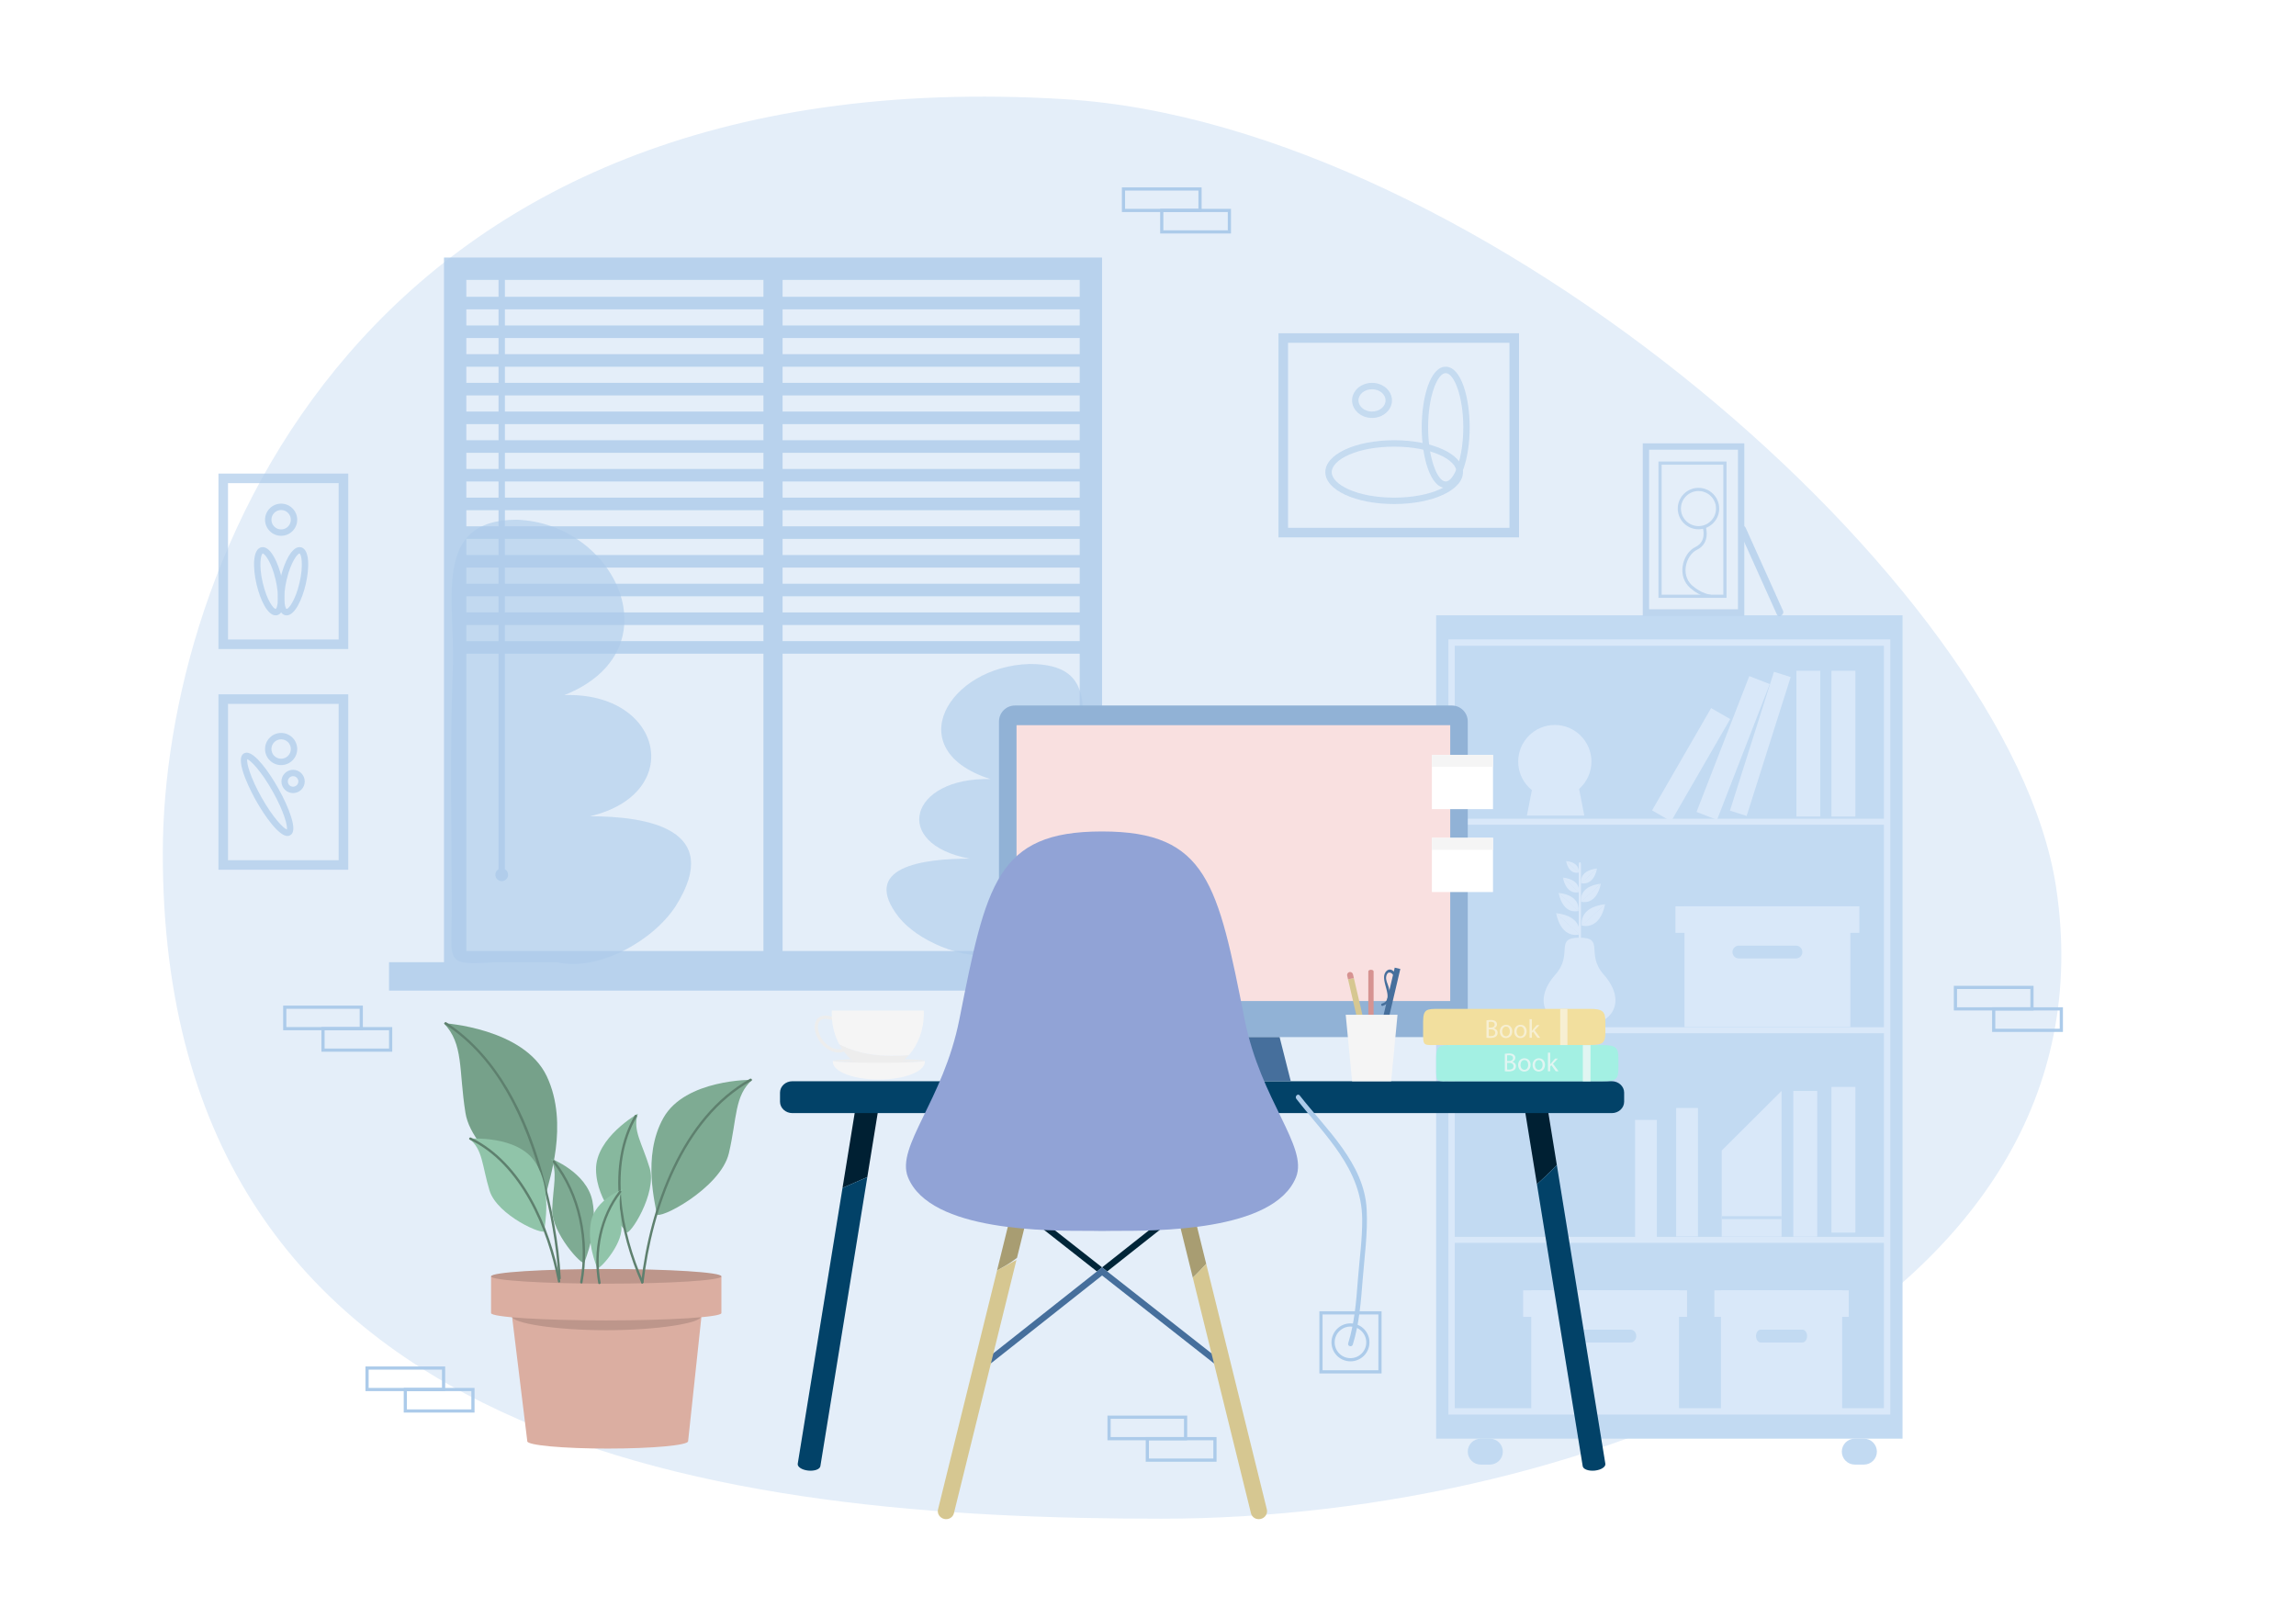 <?xml version="1.0" encoding="utf-8"?>
<!-- Generator: Adobe Illustrator 16.0.0, SVG Export Plug-In . SVG Version: 6.00 Build 0)  -->
<!DOCTYPE svg PUBLIC "-//W3C//DTD SVG 1.1//EN" "http://www.w3.org/Graphics/SVG/1.1/DTD/svg11.dtd">
<svg version="1.1" xmlns="http://www.w3.org/2000/svg" xmlns:xlink="http://www.w3.org/1999/xlink" x="0px" y="0px" width="720px"
	 height="503.999px" viewBox="0 0 720 503.999" enable-background="new 0 0 720 503.999" xml:space="preserve">
<symbol  id="New_Symbol" viewBox="-0.763 -0.763 1.526 1.525">
	<path fill="#FFFFFF" d="M0.763,0c0-0.421-0.342-0.762-0.763-0.762S-0.763-0.421-0.763,0S-0.421,0.763,0,0.763S0.763,0.42,0.763,0z"
		/>
</symbol>
<g id="Layer_1">
	<rect fill="#FFFFFF" width="720" height="503.999"/>
	<path fill="#E4EEF9" d="M644.725,277.998c20.234,132.206-145.744,198.309-280.6,198.309c-134.855,0-313.417-20.235-313.074-209.102
		c0.16-88.288,60.892-249.781,283.126-236.081C463.953,39.125,630.232,183.319,644.725,277.998z"/>
	<g>
		<g>
			<rect x="347.789" y="444.472" fill="none" stroke="#ACCBEA" stroke-miterlimit="10" width="24" height="6.732"/>
			<rect x="359.789" y="451.204" fill="none" stroke="#ACCBEA" stroke-miterlimit="10" width="21.208" height="6.733"/>
		</g>
		<g>
			<rect x="352.312" y="59.268" fill="none" stroke="#ACCBEA" stroke-miterlimit="10" width="24.001" height="6.732"/>
			<rect x="364.312" y="66" fill="none" stroke="#ACCBEA" stroke-miterlimit="10" width="21.208" height="6.733"/>
		</g>
		<g>
			<rect x="115.103" y="429.058" fill="none" stroke="#ACCBEA" stroke-miterlimit="10" width="24" height="6.732"/>
			<rect x="127.103" y="435.79" fill="none" stroke="#ACCBEA" stroke-miterlimit="10" width="21.207" height="6.733"/>
		</g>
		<g>
			<rect x="89.294" y="315.884" fill="none" stroke="#ACCBEA" stroke-miterlimit="10" width="24" height="6.732"/>
			<rect x="101.294" y="322.616" fill="none" stroke="#ACCBEA" stroke-miterlimit="10" width="21.206" height="6.733"/>
		</g>
		<g>
			<rect x="613.203" y="309.676" fill="none" stroke="#ACCBEA" stroke-miterlimit="10" width="24" height="6.732"/>
			<rect x="625.203" y="316.408" fill="none" stroke="#ACCBEA" stroke-miterlimit="10" width="21.207" height="6.733"/>
		</g>
	</g>
</g>
<g id="Layer_2">
	<g>
		<g opacity="0.6">
			<g>
				<path fill="#ACCBEA" d="M304.034,269.292c-24.625-4.595-18.879-25.601,6.566-24.944c-28.729-9.19-13.133-35.448,12.312-36.105
					c22.162,0,15.596,17.068,16.417,30.853c0.821,17.067,0.273,33.479,0.273,49.891c0,10.503,1.915,11.009-11.219,10.353
					c-5.62,0-10.708,0-15.869,0c-10.671,1.97-24.898-4.444-30.644-11.666C269.559,271.918,289.259,269.292,304.034,269.292z"/>
			</g>
		</g>
		<g opacity="0.6">
			<g>
				<path fill="#ACCBEA" d="M185,256c30-7,23-39-8-38c35-14,16-54-15-55c-27,0-19,26-20,47c-1,26-0.333,51-0.333,76
					c0,16-2.333,16.771,13.667,15.771c6.847,0,13.045,0,19.333,0c13,3,30.333-6.771,37.333-17.771C227,260,203,256,185,256z"/>
			</g>
		</g>
		<g opacity="0.8">
			<g>
				<path fill="#ACCBEA" d="M345.591,305.271H139.235V80.781h206.355V305.271z M146.235,298.271h192.355V87.781H146.235V298.271z"/>
			</g>
			<g>
				<rect x="122" y="301.771" fill="#ACCBEA" width="238" height="8.91"/>
			</g>
			<g>
				<rect x="239.413" y="84.281" fill="#ACCBEA" width="6" height="217.491"/>
			</g>
			<g>
				<rect x="145.08" y="93.078" fill="#ACCBEA" width="194.667" height="3.938"/>
			</g>
			<g>
				<rect x="145.08" y="102.078" fill="#ACCBEA" width="194.667" height="3.938"/>
			</g>
			<g>
				<rect x="145.08" y="111.077" fill="#ACCBEA" width="194.667" height="3.938"/>
			</g>
			<g>
				<rect x="145.08" y="120.077" fill="#ACCBEA" width="194.667" height="3.938"/>
			</g>
			<g>
				<rect x="145.08" y="129.076" fill="#ACCBEA" width="194.667" height="3.938"/>
			</g>
			<g>
				<rect x="145.08" y="138.076" fill="#ACCBEA" width="194.667" height="3.938"/>
			</g>
			<g>
				<rect x="145.08" y="147.075" fill="#ACCBEA" width="194.667" height="3.938"/>
			</g>
			<g>
				<rect x="145.08" y="156.075" fill="#ACCBEA" width="194.667" height="3.938"/>
			</g>
			<g>
				<rect x="145.08" y="165.074" fill="#ACCBEA" width="194.667" height="3.938"/>
			</g>
			<g>
				<rect x="145.08" y="174.074" fill="#ACCBEA" width="194.667" height="3.938"/>
			</g>
			<g>
				<rect x="145.08" y="183.073" fill="#ACCBEA" width="194.667" height="3.938"/>
			</g>
			<g>
				<rect x="145.08" y="192.073" fill="#ACCBEA" width="194.667" height="3.938"/>
			</g>
			<g>
				<rect x="145.08" y="201.072" fill="#ACCBEA" width="194.667" height="3.938"/>
			</g>
			<g>
				<g>
					<rect x="156.334" y="87.016" fill="#ACCBEA" width="2" height="187.334"/>
				</g>
				<g>
					<circle fill="#ACCBEA" cx="157.334" cy="274.35" r="2"/>
				</g>
			</g>
		</g>
	</g>
</g>
<g id="Layer_3">
	<g>
		<g>
			<path fill="#DBAEA1" d="M221.211,401.252H159.15l6.201,50.715c-0.003,0.016-0.013,0.03-0.013,0.046
				c0,1.268,11.293,2.298,25.222,2.298c13.93,0,25.222-1.03,25.222-2.298l0-0.001h0L221.211,401.252z"/>
			<path fill="#BD968B" d="M219.792,412.928c0,1.969-13.332,4.265-29.687,4.265c-16.354,0-29.536-2.296-29.536-4.265
				c0-1.972,13.258-3.569,29.611-3.569C206.535,409.358,219.792,410.956,219.792,412.928z"/>
			<path fill="#DBAEA1" d="M226.221,400.295h-72.23v11.523h0l0,0.001c0,1.268,16.17,2.298,36.115,2.298
				c19.946,0,36.116-1.03,36.116-2.298l0-0.001h0V400.295z"/>
			<ellipse fill="#BD968B" cx="190.105" cy="400.296" rx="36.115" ry="2.298"/>
		</g>
		<g>
			<path fill="#76A18A" d="M139.134,320.889c0,0,25.167,1.499,32.333,16.666s0.355,33.368,0,36.167s-23.333-11.167-25.5-24.667
				S145.467,327.389,139.134,320.889z"/>
			<g>
				<g>
					<path fill="#5E806E" d="M175.842,400.888c-0.57-11.219-2.819-22.516-5.855-33.298c-5.068-18.001-13.932-36.479-30.062-46.979
						c-0.407-0.265-0.782,0.386-0.379,0.648c16.643,10.832,25.213,30.058,30.286,48.574c2.755,10.056,4.731,20.619,5.261,31.054
						C175.116,401.369,175.866,401.371,175.842,400.888L175.842,400.888z"/>
				</g>
			</g>
		</g>
		<g>
			<path fill="#7EAB93" d="M235.91,338.648c0,0-21.022-0.234-27.876,11.96c-6.854,12.193-2.26,27.734-2.129,30.084
				c0.131,2.349,20.066-7.916,22.664-19.018S230.259,343.683,235.91,338.648z"/>
			<g>
				<g>
					<path fill="#5E806E" d="M201.802,402.17c2.658-23.054,12.516-51.327,33.795-63.193c0.422-0.236,0.044-0.884-0.379-0.648
						c-21.538,12.012-31.48,40.551-34.166,63.842C200.997,402.65,201.747,402.645,201.802,402.17L201.802,402.17z"/>
				</g>
			</g>
		</g>
		<g>
			<path fill="#87B89E" d="M200.018,349.289c0,0-13.229,7.442-13.113,17.542c0.116,10.098,8.599,18.157,9.528,19.579
				c0.931,1.422,9.689-12.193,7.307-20.072C201.355,358.459,198.302,354.477,200.018,349.289z"/>
			<g>
				<g>
					<path fill="#5E806E" d="M201.75,401.98c-6.796-15.44-10.981-36.519-2.039-51.789c0.245-0.418-0.403-0.796-0.647-0.379
						c-9.093,15.528-4.856,36.882,2.039,52.547C201.297,402.801,201.943,402.419,201.75,401.98L201.75,401.98z"/>
				</g>
			</g>
		</g>
		<g>
			<path fill="#90C4A9" d="M147.134,357.124c0,0,15.135-1.16,20.648,7.303c5.512,8.461,2.936,19.875,2.952,21.573
				c0.016,1.699-14.831-4.757-17.225-12.632C151.115,365.492,151.442,360.484,147.134,357.124z"/>
			<g>
				<g>
					<path fill="#5E806E" d="M175.698,401.779c-3.204-16.854-11.764-37.176-28.012-45c-0.434-0.208-0.814,0.438-0.379,0.648
						c16.072,7.738,24.496,27.864,27.667,44.551C175.065,402.453,175.788,402.252,175.698,401.779L175.698,401.779z"/>
				</g>
			</g>
		</g>
		<g>
			<path fill="#7EAB93" d="M172.719,363.345c0,0,11.226,4.25,13.042,13.284c1.815,9.031-2.08,17.89-2.502,19.325
				c-0.423,1.438-10.38-9.262-10.094-16.724C173.453,371.77,174.971,367.664,172.719,363.345z"/>
			<g>
				<g>
					<path fill="#5E806E" d="M182.66,402.27c2.401-13.075-0.451-27.772-8.738-38.239c-0.3-0.379-0.827,0.156-0.53,0.531
						c8.101,10.23,10.894,24.723,8.545,37.509C181.85,402.543,182.572,402.745,182.66,402.27L182.66,402.27z"/>
				</g>
			</g>
		</g>
		<g>
			<path fill="#90C4A9" d="M195.219,372.998c0,0-8.491,3.215-9.864,10.048c-1.373,6.831,1.573,13.531,1.893,14.616
				c0.32,1.088,7.851-7.005,7.635-12.648C194.664,379.37,193.516,376.266,195.219,372.998z"/>
			<g>
				<g>
					<path fill="#5E806E" d="M188.336,402.265c-1.761-9.686,0.362-20.503,6.439-28.281c0.294-0.377-0.233-0.912-0.53-0.531
						c-6.263,8.017-8.447,19.033-6.633,29.012C187.699,402.939,188.422,402.737,188.336,402.265L188.336,402.265z"/>
				</g>
			</g>
		</g>
	</g>
</g>
<g id="Layer_9">
	<g>
		<path fill="#C2DAF2" d="M471.273,455.27c0,2.245-1.819,4.064-4.064,4.064h-2.872c-2.245,0-4.064-1.819-4.064-4.064l0,0
			c0-2.245,1.819-4.064,4.064-4.064h2.872C469.454,451.205,471.273,453.024,471.273,455.27L471.273,455.27z"/>
		<path fill="#C2DAF2" d="M588.572,455.27c0,2.245-1.819,4.064-4.064,4.064h-2.872c-2.245,0-4.064-1.819-4.064-4.064l0,0
			c0-2.245,1.819-4.064,4.064-4.064h2.872C586.753,451.205,588.572,453.024,588.572,455.27L588.572,455.27z"/>
		<g>
			<g>
				<g>
					<rect x="450.357" y="192.974" fill="#C2DAF2" width="146.254" height="258.231"/>
				</g>
				<g>
					<path fill="#D9E8F9" d="M592.769,443.654H454.2v-243.13h138.568V443.654z M456.2,441.654h134.568v-239.13H456.2V441.654z"/>
				</g>
				<g>
					<rect x="455.2" y="256.776" fill="#D9E8F9" width="136.568" height="1.875"/>
				</g>
				<g>
					<rect x="455.2" y="322.172" fill="#D9E8F9" width="136.568" height="1.875"/>
				</g>
				<g>
					<g>
						<rect x="477.653" y="404.687" fill="#D9E8F9" width="51.39" height="8.313"/>
					</g>
					<g>
						<g>
							<path fill="#D9E8F9" d="M480.179,404.687v37.845h46.339v-37.845H480.179z M511.323,421.039h-15.95
								c-0.989,0-1.791-0.899-1.791-2.01s0.802-2.01,1.791-2.01h15.95c0.989,0,1.79,0.899,1.79,2.01
								S512.312,421.039,511.323,421.039z"/>
						</g>
					</g>
				</g>
				<g>
					<rect x="455.2" y="387.911" fill="#D9E8F9" width="136.568" height="1.875"/>
				</g>
				<g>
					<rect x="574.321" y="210.374" fill="#D9E8F9" width="7.5" height="45.699"/>
				</g>
				<g>
					<rect x="563.321" y="210.374" fill="#D9E8F9" width="7.5" height="45.699"/>
				</g>
				<g>
					
						<rect x="549.556" y="210.373" transform="matrix(0.953 0.302 -0.302 0.953 96.099 -155.763)" fill="#D9E8F9" width="5.499" height="45.699"/>
				</g>
				<g>
					
						<rect x="539.942" y="211.994" transform="matrix(0.932 0.362 -0.362 0.932 122.073 -180.987)" fill="#D9E8F9" width="6.895" height="45.7"/>
				</g>
				<g>
					
						<rect x="526.875" y="221.325" transform="matrix(0.866 0.5 -0.5 0.866 190.978 -233.031)" fill="#D9E8F9" width="6.894" height="37.044"/>
				</g>
				<g>
					<rect x="562.359" y="342.14" fill="#D9E8F9" width="7.5" height="45.699"/>
				</g>
				<g>
					<rect x="574.321" y="340.888" fill="#D9E8F9" width="7.5" height="45.699"/>
				</g>
				<g>
					<polygon fill="#D9E8F9" points="558.676,387.839 539.916,387.839 539.916,360.847 558.676,342.14 					"/>
				</g>
				<g>
					<circle fill="#D9E8F9" cx="487.571" cy="238.848" r="11.48"/>
				</g>
				<g>
					<polygon fill="#D9E8F9" points="496.821,255.776 478.821,255.776 480.821,245.578 494.821,245.578 					"/>
				</g>
				<g>
					<g>
						<rect x="525.404" y="284.245" fill="#D9E8F9" width="57.667" height="8.313"/>
					</g>
					<g>
						<g>
							<path fill="#D9E8F9" d="M528.238,284.245v37.845h52v-37.845H528.238z M563.187,300.598h-17.897c-1.11,0-2.01-0.899-2.01-2.01
								s0.899-2.01,2.01-2.01h17.897c1.11,0,2.01,0.899,2.01,2.01S564.297,300.598,563.187,300.598z"/>
						</g>
					</g>
				</g>
				<g>
					<g>
						<rect x="537.604" y="404.687" fill="#D9E8F9" width="42.145" height="8.313"/>
					</g>
					<g>
						<g>
							<path fill="#D9E8F9" d="M539.675,404.687v37.845h38.002v-37.845H539.675z M565.216,421.039h-13.08
								c-0.812,0-1.469-0.899-1.469-2.01s0.657-2.01,1.469-2.01h13.08c0.812,0,1.469,0.899,1.469,2.01
								S566.027,421.039,565.216,421.039z"/>
						</g>
					</g>
				</g>
				<g>
					<path fill="#D9E8F9" d="M502.912,305.657c-5.771-6.511,0.481-11.579-7.583-11.579s-1.812,5.068-7.583,11.579
						c-7.334,8.272-3.121,16.106,7.583,16.106S510.246,313.93,502.912,305.657z"/>
				</g>
				<g>
					<g>
						<g>
							<path fill="#D9E8F9" d="M495.774,294.56c0,0.437-0.114,0.791-0.255,0.791h-0.188c-0.142,0-0.256-0.354-0.256-0.791v-23.335
								c0-0.438,0.114-0.791,0.256-0.791h0.188c0.141,0,0.255,0.354,0.255,0.791V294.56z"/>
						</g>
					</g>
					<g>
						<g>
							<g>
								<path fill="#D9E8F9" d="M495.329,293.056c0,0-5.588,1.814-7.346-6.665L495.329,293.056z"/>
							</g>
						</g>
						<g>
							<g>
								<path fill="#D9E8F9" d="M495.27,293.109c0,0,1.306-5.729-7.297-6.719L495.27,293.109z"/>
							</g>
						</g>
					</g>
					<g>
						<g>
							<g>
								<path fill="#D9E8F9" d="M494.995,285.689c0,0-4.734,1.537-6.225-5.646L494.995,285.689z"/>
							</g>
						</g>
						<g>
							<g>
								<path fill="#D9E8F9" d="M494.943,285.734c0,0,1.106-4.854-6.182-5.691L494.943,285.734z"/>
							</g>
						</g>
					</g>
					<g>
						<g>
							<g>
								<path fill="#D9E8F9" d="M495.152,279.803c0,0-3.829,1.243-5.033-4.564L495.152,279.803z"/>
							</g>
						</g>
						<g>
							<g>
								<path fill="#D9E8F9" d="M495.11,279.84c0,0,0.895-3.924-4.998-4.602L495.11,279.84z"/>
							</g>
						</g>
					</g>
					<g>
						<g>
							<g>
								<path fill="#D9E8F9" d="M495.782,276.956c0,0,3.828,1.243,5.032-4.565L495.782,276.956z"/>
							</g>
						</g>
						<g>
							<g>
								<path fill="#D9E8F9" d="M495.823,276.992c0,0-0.895-3.924,4.999-4.602L495.823,276.992z"/>
							</g>
						</g>
					</g>
					<g>
						<g>
							<g>
								<path fill="#D9E8F9" d="M495.084,273.64c0,0-3.016,0.979-3.965-3.597L495.084,273.64z"/>
							</g>
						</g>
						<g>
							<g>
								<path fill="#D9E8F9" d="M495.052,273.669c0,0,0.705-3.092-3.938-3.626L495.052,273.669z"/>
							</g>
						</g>
					</g>
					<g>
						<g>
							<g>
								<path fill="#D9E8F9" d="M495.784,282.797c0,0,4.734,1.537,6.224-5.646L495.784,282.797z"/>
							</g>
						</g>
						<g>
							<g>
								<path fill="#D9E8F9" d="M495.834,282.842c0,0-1.105-4.854,6.183-5.691L495.834,282.842z"/>
							</g>
						</g>
					</g>
					<g>
						<g>
							<g>
								<path fill="#D9E8F9" d="M495.992,290.262c0,0,5.589,1.814,7.347-6.665L495.992,290.262z"/>
							</g>
						</g>
						<g>
							<g>
								<path fill="#D9E8F9" d="M496.052,290.315c0,0-1.305-5.729,7.297-6.719L496.052,290.315z"/>
							</g>
						</g>
					</g>
				</g>
				<g>
					<rect x="539.916" y="381.426" fill="#C2DAF2" width="18.76" height="0.921"/>
				</g>
			</g>
			<g>
				<rect x="525.624" y="347.485" fill="#D9E8F9" width="6.838" height="40.314"/>
			</g>
			<g>
				<rect x="512.734" y="351.234" fill="#D9E8F9" width="6.838" height="37.115"/>
			</g>
		</g>
	</g>
</g>
<g id="Layer_5">
	<g>
		<path fill="#002033" d="M488.203,365.354l-3.787-23.33c-0.157-0.971-1.873-1.585-3.834-1.372s-3.42,1.17-3.264,2.141l4.643,28.6
			C484.1,369.494,486.185,367.49,488.203,365.354z"/>
		<path fill="#002033" d="M276.261,342.792c0.156-0.971-1.303-1.928-3.264-2.141s-3.677,0.401-3.834,1.372l-4.958,30.539
			c2.565-1.162,5.201-2.233,7.775-3.403L276.261,342.792z"/>
		<path fill="#024268" d="M509.315,345.532c0,1.973-1.737,3.571-3.881,3.571H248.487c-2.144,0-3.881-1.599-3.881-3.571v-2.857
			c0-1.973,1.738-3.571,3.881-3.571h256.947c2.144,0,3.881,1.599,3.881,3.571V345.532z"/>
		<path fill="#024268" d="M488.203,365.354c-2.019,2.137-4.104,4.141-6.242,6.038l14.359,88.45c0.158,0.97,1.874,1.584,3.835,1.371
			c1.959-0.213,3.42-1.17,3.263-2.14L488.203,365.354z"/>
		<path fill="#024268" d="M264.205,372.562l-14.044,86.511c-0.157,0.97,1.304,1.927,3.263,2.14c1.961,0.213,3.677-0.401,3.835-1.371
			l14.722-90.683C269.406,370.329,266.77,371.4,264.205,372.562z"/>
	</g>
</g>
<g id="Layer_7">
	<g>
		<g>
			<path fill="#ACCBEA" d="M406.521,344.634c9.016,11.55,20.462,21.93,20.647,37.585c0.075,6.327-0.878,12.859-1.353,19.17
				c-0.502,6.671-1.041,13.495-3.04,19.912c-0.288,0.926,1.16,1.319,1.447,0.398c2.037-6.541,2.553-13.516,3.093-20.311
				c0.577-7.27,1.643-14.839,1.258-22.126c-0.761-14.397-12.697-25.063-20.992-35.689
				C406.987,342.812,405.934,343.881,406.521,344.634L406.521,344.634z"/>
		</g>
		<g>
			<path fill="#91B2D6" d="M460.272,320.27c0,2.762-2.238,5-5,5h-82h-55c-2.762,0-5-2.238-5-5v-94c0-2.761,2.238-5,5-5h137
				c2.762,0,5,2.239,5,5V320.27z"/>
			<rect x="318.772" y="227.437" fill="#F9E0E0" width="136" height="86.515"/>
			<polygon fill="#466F9C" points="368.272,339.104 404.772,339.104 401.272,325.27 371.272,325.27 			"/>
		</g>
		<g>
			<rect x="449.025" y="236.77" fill="#FFFFFF" width="19.164" height="17"/>
			<rect x="449.025" y="236.77" fill="#F5F5F5" width="19.164" height="3.75"/>
		</g>
		<g>
			<rect x="449.025" y="262.77" fill="#FFFFFF" width="19.164" height="17"/>
			<rect x="449.025" y="262.77" fill="#F5F5F5" width="19.164" height="3.75"/>
		</g>
		<g>
			<circle fill="none" stroke="#ACCBEA" stroke-miterlimit="10" cx="423.492" cy="421" r="5.454"/>
			<rect x="414.242" y="411.75" fill="none" stroke="#ACCBEA" stroke-miterlimit="10" width="18.5" height="18.5"/>
		</g>
	</g>
</g>
<g id="Layer_4">
	<g>
		<g>
			<polygon fill="#002538" points="363.152,383.601 352.054,392.375 345.595,397.481 347.212,398.752 355.669,392.065 
				364.393,385.169 			"/>
			<polygon fill="#002538" points="336.615,390.426 327.927,383.599 326.69,385.171 334.192,391.065 343.981,398.757 
				345.595,397.481 			"/>
			<polygon fill="#466F9C" points="347.212,398.752 345.595,397.481 343.981,398.757 307.678,427.46 308.918,429.028 
				345.599,400.027 382.51,429.03 383.746,427.458 			"/>
		</g>
		<path fill="#A89D72" d="M322.597,379.588c0.168-0.681-0.685-2.017-2.058-2.355c-1.373-0.34-2.749,0.446-3.072,1.754l-4.806,19.46
			c2.041-1.126,4.079-2.229,6.253-3.946L322.597,379.588z"/>
		<path fill="#D6C791" d="M312.661,398.446l-18.506,74.945c-0.324,1.309,0.528,2.644,1.902,2.983
			c1.373,0.339,2.748-0.446,3.072-1.755l19.629-79.492C316.74,396.218,314.702,397.32,312.661,398.446z"/>
		<path fill="#A89D72" d="M378.251,396.369l-4.292-17.383c-0.323-1.308-1.698-2.094-3.072-1.754
			c-1.373,0.339-2.225,1.675-1.901,2.983l5.062,20.501C375.49,399.365,376.853,397.898,378.251,396.369z"/>
		<path fill="#D6C791" d="M397.271,473.392l-19.02-77.022c-1.398,1.529-2.761,2.996-4.203,4.348l18.249,73.903
			c0.323,1.309,1.698,2.094,3.072,1.755C396.743,476.035,397.595,474.7,397.271,473.392z"/>
		<path fill="#91A3D6" d="M390.315,319.794c-8.417-42.451-11.711-59.025-44.647-59.025c-0.033,0-0.064,0.001-0.097,0.001
			s-0.063-0.001-0.097-0.001c-32.937,0-36.23,16.574-44.647,59.025c-5.025,25.348-19.977,39.771-16.102,49.405
			c6.933,17.237,44.491,16.834,57.456,16.834c0.95,0,2.092,0.019,3.391,0.046c1.299-0.027,2.44-0.046,3.391-0.046
			c12.965,0,50.522,0.403,57.456-16.834C410.292,359.564,395.341,345.142,390.315,319.794z"/>
	</g>
</g>
<g id="Layer_6">
	<g>
		<g>
			<g>
				<g>
					<path fill="#EDEDED" d="M261.214,332.711h28.795c0,0.346-6.447,0.626-14.398,0.626
						C267.66,333.337,261.214,333.057,261.214,332.711z"/>
				</g>
			</g>
			<g>
				<g>
					<g>
						<path fill="#EDEDED" d="M262.963,330.124L262.963,330.124c-2.457,0-4.961-1.955-6.166-3.887
							c-1.243-1.994-1.644-4.191-1.048-5.733c0.364-0.944,1.069-1.588,2.037-1.862c0.312-0.088,0.664-0.133,1.046-0.133
							c2.73,0,6.918,2.352,7.625,4.85c0.947,3.345,0.032,5.938-2.331,6.608C263.757,330.071,263.366,330.124,262.963,330.124z
							 M258.833,319.509c-0.29,0-0.55,0.032-0.773,0.096c-0.663,0.188-1.126,0.611-1.377,1.26c-0.478,1.236-0.099,3.138,0.964,4.844
							c1.058,1.697,3.224,3.416,5.317,3.416l0,0c0.311,0,0.61-0.04,0.891-0.12c2.159-0.611,2.263-3.177,1.642-5.374
							C264.917,321.586,261.132,319.509,258.833,319.509z"/>
					</g>
				</g>
				<g>
					<g>
						<path fill="#EDEDED" d="M275.612,332.085c7.951,0,14.398,0.28,14.398,0.626h-28.795
							C261.214,332.365,267.66,332.085,275.612,332.085z"/>
					</g>
				</g>
				<g>
					<g>
						<path fill="#EDEDED" d="M284.988,330.923c-2.566,2.861-5.977,4.606-9.723,4.606c-5.062,0-9.514-3.191-12.092-8.018
							C269.906,330.966,277.177,331.513,284.988,330.923z"/>
					</g>
				</g>
				<g>
					<g>
						<path fill="#F5F5F5" d="M263.173,327.512c-1.482-2.775-2.348-6.09-2.348-9.652c0-0.311,0.007-0.617,0.02-0.924h28.84
							c0.014,0.307,0.02,0.613,0.02,0.924c0,5.176-1.818,9.831-4.717,13.063C277.177,331.513,269.906,330.966,263.173,327.512z"/>
					</g>
				</g>
				<g>
					<g>
						<path fill="#F5F5F5" d="M261.169,332.711h0.045c0,0.346,6.445,0.626,14.397,0.626c7.951,0,14.398-0.28,14.398-0.626
							c0.014,0.096,0.02,0.193,0.02,0.291c0,3.08-6.465,5.576-14.44,5.576c-7.975,0-14.439-2.496-14.439-5.576
							C261.15,332.904,261.156,332.807,261.169,332.711z"/>
					</g>
				</g>
			</g>
		</g>
		<path fill="#A3F0E3" d="M507.52,335.007c0,3.513-0.747,4.097-5,4.097h-47.162c-5,0.02-5,0.541-5-4.097v-3.141
			c0-4.097,1.165-4.097,5-4.097h47.162c4.128,0,5,0.75,5,4.097V335.007z"/>
		<path fill="#F2DF9E" d="M503.43,323.646c0,3.513-0.747,4.097-5,4.097h-47.162c-5,0.02-5,0.541-5-4.097v-3.141
			c0-4.097,1.165-4.097,5-4.097h47.162c4.128,0,5,0.75,5,4.097V323.646z"/>
		<rect x="489.26" y="316.423" fill="#F7EFD2" width="2.276" height="11.334"/>
		<rect x="496.366" y="327.783" fill="#E1F5F2" width="2.396" height="11.334"/>
		<g>
			<path fill="#F7EFD2" d="M466.148,320.008c0.312-0.065,0.806-0.114,1.308-0.114c0.716,0,1.176,0.123,1.521,0.402
				c0.288,0.214,0.461,0.543,0.461,0.979c0,0.535-0.354,1.004-0.938,1.218v0.017c0.526,0.131,1.143,0.567,1.143,1.39
				c0,0.477-0.188,0.839-0.469,1.11c-0.387,0.354-1.012,0.519-1.916,0.519c-0.493,0-0.872-0.033-1.11-0.066V320.008z
				 M466.864,322.278h0.649c0.757,0,1.201-0.395,1.201-0.93c0-0.649-0.494-0.904-1.218-0.904c-0.329,0-0.518,0.024-0.633,0.049
				V322.278z M466.864,324.935c0.14,0.024,0.345,0.033,0.601,0.033c0.74,0,1.423-0.271,1.423-1.077c0-0.757-0.65-1.069-1.432-1.069
				h-0.592V324.935z"/>
			<path fill="#F7EFD2" d="M474.221,323.454c0,1.473-1.021,2.114-1.982,2.114c-1.077,0-1.908-0.79-1.908-2.048
				c0-1.333,0.872-2.114,1.974-2.114C473.447,321.406,474.221,322.237,474.221,323.454z M471.062,323.495
				c0,0.872,0.501,1.53,1.209,1.53c0.69,0,1.209-0.65,1.209-1.547c0-0.674-0.338-1.529-1.193-1.529
				C471.433,321.949,471.062,322.739,471.062,323.495z"/>
			<path fill="#F7EFD2" d="M478.74,323.454c0,1.473-1.021,2.114-1.982,2.114c-1.077,0-1.908-0.79-1.908-2.048
				c0-1.333,0.872-2.114,1.974-2.114C477.967,321.406,478.74,322.237,478.74,323.454z M475.582,323.495
				c0,0.872,0.501,1.53,1.209,1.53c0.69,0,1.209-0.65,1.209-1.547c0-0.674-0.338-1.529-1.193-1.529
				C475.952,321.949,475.582,322.739,475.582,323.495z"/>
			<path fill="#F7EFD2" d="M480.372,323.322h0.016c0.099-0.14,0.239-0.312,0.354-0.452l1.168-1.373h0.872l-1.538,1.637l1.752,2.344
				h-0.88l-1.374-1.908l-0.369,0.411v1.497h-0.716v-5.84h0.716V323.322z"/>
		</g>
		<g>
			<path fill="#E1F5F2" d="M471.898,330.508c0.312-0.065,0.806-0.114,1.308-0.114c0.716,0,1.176,0.123,1.521,0.402
				c0.288,0.214,0.461,0.543,0.461,0.979c0,0.535-0.354,1.004-0.938,1.218v0.017c0.526,0.131,1.143,0.567,1.143,1.39
				c0,0.477-0.188,0.839-0.469,1.11c-0.387,0.354-1.012,0.519-1.916,0.519c-0.493,0-0.872-0.033-1.11-0.066V330.508z
				 M472.614,332.778h0.649c0.757,0,1.201-0.395,1.201-0.93c0-0.649-0.494-0.904-1.218-0.904c-0.329,0-0.518,0.024-0.633,0.049
				V332.778z M472.614,335.435c0.14,0.024,0.345,0.033,0.601,0.033c0.74,0,1.423-0.271,1.423-1.077c0-0.757-0.65-1.069-1.432-1.069
				h-0.592V335.435z"/>
			<path fill="#E1F5F2" d="M479.971,333.954c0,1.473-1.021,2.114-1.982,2.114c-1.077,0-1.908-0.79-1.908-2.048
				c0-1.333,0.872-2.114,1.974-2.114C479.197,331.906,479.971,332.737,479.971,333.954z M476.812,333.995
				c0,0.872,0.501,1.53,1.209,1.53c0.69,0,1.209-0.65,1.209-1.547c0-0.674-0.338-1.529-1.193-1.529
				C477.183,332.449,476.812,333.239,476.812,333.995z"/>
			<path fill="#E1F5F2" d="M484.49,333.954c0,1.473-1.021,2.114-1.982,2.114c-1.077,0-1.908-0.79-1.908-2.048
				c0-1.333,0.872-2.114,1.974-2.114C483.717,331.906,484.49,332.737,484.49,333.954z M481.332,333.995
				c0,0.872,0.501,1.53,1.209,1.53c0.69,0,1.209-0.65,1.209-1.547c0-0.674-0.338-1.529-1.193-1.529
				C481.702,332.449,481.332,333.239,481.332,333.995z"/>
			<path fill="#E1F5F2" d="M486.122,333.822h0.016c0.099-0.14,0.239-0.312,0.354-0.452l1.168-1.373h0.872l-1.538,1.637l1.752,2.344
				h-0.88l-1.374-1.908l-0.369,0.411v1.497h-0.716v-5.84h0.716V333.822z"/>
		</g>
		<g>
			<path fill="#D69391" d="M430.75,320.107c0,0.285-0.373,0.518-0.83,0.518l0,0c-0.46,0-0.831-0.232-0.831-0.518v-15.442
				c0-0.286,0.371-0.519,0.831-0.519l0,0c0.457,0,0.83,0.232,0.83,0.519V320.107z"/>
			
				<rect x="434.977" y="303.574" transform="matrix(0.973 0.229 -0.229 0.973 83.657 -91.506)" fill="#466F9C" width="1.803" height="21.849"/>
			<g>
				<path fill="#D6C791" d="M422.722,307.135l4.516,19.436c0.117,0.504,0.621,0.817,1.125,0.701
					c0.505-0.117,0.819-0.622,0.702-1.126l-4.513-19.419L422.722,307.135z"/>
				<path fill="#D69391" d="M424.282,305.569c-0.117-0.505-0.621-0.819-1.124-0.702c-0.506,0.118-0.819,0.622-0.701,1.126
					l0.265,1.142l1.83-0.408L424.282,305.569z"/>
			</g>
			<polygon fill="#F5F5F5" points="436.25,339.104 424,339.104 422,318.25 438.25,318.25 			"/>
			<g>
				<path fill="#466F9C" d="M437.84,306.15c-0.319-1.646-2.131-3.045-3.386-1.205c-1.857,2.725,3.165,8.502-1.066,9.803
					c-0.461,0.142-0.265,0.865,0.199,0.723c1.55-0.476,2.154-1.479,2.222-3.222c0.049-1.276-0.199-2.371-0.65-3.565
					c-0.382-1.013-0.755-1.95-0.275-3.038c0.586-1.329,2.032-0.338,2.234,0.704C437.209,306.824,437.932,306.623,437.84,306.15
					L437.84,306.15z"/>
			</g>
		</g>
	</g>
</g>
<g id="Layer_8">
	<g opacity="0.7">
		<g>
			<path fill="#ACCBEA" d="M476.349,168.543h-75.431v-64.027h75.431V168.543z M403.918,165.543h69.431v-58.027h-69.431V165.543z"/>
		</g>
		<g>
			<path fill="#ACCBEA" d="M109.206,203.557H68.5v-55.028h40.706V203.557z M71.5,200.557h34.706v-49.028H71.5V200.557z"/>
		</g>
		<g>
			<path fill="#ACCBEA" d="M109.206,272.783H68.5v-55.028h40.706V272.783z M71.5,269.783h34.706v-49.028H71.5V269.783z"/>
		</g>
		<g opacity="0.8">
			<g>
				<path fill="#ACCBEA" d="M437.193,158.075c-12.101,0-21.58-4.392-21.58-10s9.479-10,21.58-10s21.579,4.392,21.579,10
					S449.294,158.075,437.193,158.075z M437.193,140.076c-11.712,0-19.58,4.136-19.58,8s7.868,8,19.58,8s19.579-4.136,19.579-8
					S448.905,140.076,437.193,140.076z"/>
			</g>
			<g>
				<path fill="#ACCBEA" d="M453.357,153.013c-4.883,0-7.518-9.789-7.518-18.999s2.635-18.999,7.518-18.999
					s7.518,9.789,7.518,18.999S458.24,153.013,453.357,153.013z M453.357,117.015c-2.604,0-5.518,7.27-5.518,16.999
					s2.913,16.999,5.518,16.999s5.518-7.27,5.518-16.999S455.962,117.015,453.357,117.015z"/>
			</g>
			<g>
				<path fill="#ACCBEA" d="M430.25,131.076c-3.446,0-6.25-2.467-6.25-5.5c0-3.032,2.804-5.5,6.25-5.5s6.25,2.467,6.25,5.5
					C436.5,128.609,433.696,131.076,430.25,131.076z M430.25,122.077c-2.344,0-4.25,1.57-4.25,3.5s1.906,3.5,4.25,3.5
					s4.25-1.57,4.25-3.5S432.594,122.077,430.25,122.077z"/>
			</g>
		</g>
		<g>
			<path fill="#ACCBEA" d="M86.441,192.996c-2.57,0-4.864-4.911-5.998-9.779c-1.194-5.129-1.238-10.94,1.488-11.575
				c0.147-0.034,0.299-0.051,0.451-0.051c2.57,0,4.864,4.911,5.998,9.778c0.624,2.68,0.887,5.289,0.74,7.346
				c-0.223,3.119-1.334,4.022-2.228,4.23C86.745,192.979,86.593,192.996,86.441,192.996z M86.441,190.997v1V190.997L86.441,190.997z
				 M82.382,173.591c-0.575,0.242-1.275,3.658,0.009,9.173c1.326,5.697,3.459,8.229,4.048,8.232
				c0.578-0.248,1.275-3.664-0.008-9.173C85.104,176.122,82.969,173.591,82.382,173.591z"/>
		</g>
		<g>
			<path fill="#ACCBEA" d="M89.878,192.996C89.878,192.996,89.878,192.996,89.878,192.996c-0.153,0-0.305-0.017-0.452-0.051
				c-0.893-0.208-2.005-1.111-2.228-4.23c-0.147-2.057,0.116-4.666,0.74-7.346c1.134-4.867,3.428-9.778,5.998-9.778
				c0.152,0,0.304,0.017,0.451,0.051c2.726,0.635,2.682,6.446,1.488,11.576C94.742,188.085,92.448,192.996,89.878,192.996z
				 M93.931,173.589c-0.582,0.001-2.716,2.533-4.043,8.234c-1.282,5.503-0.588,8.917-0.007,9.173
				c0.59-0.005,2.721-2.537,4.047-8.232C95.212,177.249,94.512,173.833,93.931,173.589z"/>
		</g>
		<g>
			<path fill="#ACCBEA" d="M88.159,168.043c-2.781,0-5.043-2.262-5.043-5.043s2.262-5.043,5.043-5.043s5.043,2.262,5.043,5.043
				S90.94,168.043,88.159,168.043z M88.159,159.957c-1.678,0-3.043,1.365-3.043,3.043s1.365,3.043,3.043,3.043
				c1.678,0,3.043-1.365,3.043-3.043S89.837,159.957,88.159,159.957z"/>
		</g>
		<g>
			<path fill="#ACCBEA" d="M88.16,239.957c-2.781,0-5.043-2.262-5.043-5.043s2.262-5.043,5.043-5.043s5.043,2.262,5.043,5.043
				S90.94,239.957,88.16,239.957z M88.16,231.871c-1.678,0-3.043,1.365-3.043,3.043s1.365,3.043,3.043,3.043
				c1.678,0,3.043-1.365,3.043-3.043S89.838,231.871,88.16,231.871z"/>
		</g>
		<g>
			<path fill="#ACCBEA" d="M91.907,248.734c-2.014,0-3.652-1.638-3.652-3.652s1.638-3.652,3.652-3.652s3.652,1.638,3.652,3.652
				S93.921,248.734,91.907,248.734z M91.907,243.43c-0.911,0-1.652,0.741-1.652,1.652s0.741,1.652,1.652,1.652
				c0.911,0,1.652-0.741,1.652-1.652S92.818,243.43,91.907,243.43z"/>
		</g>
		<g>
			<path fill="#ACCBEA" d="M90.133,262.191c-2.65,0-6.966-5.984-9.857-11.109c-0.742-1.315-7.149-12.901-3.776-14.805
				c0.259-0.146,0.548-0.22,0.861-0.22c2.65,0,6.966,5.984,9.857,11.109c1.838,3.259,3.294,6.488,4.1,9.094
				c0.993,3.212,0.89,5.026-0.324,5.711C90.736,262.117,90.446,262.191,90.133,262.191z M77.522,238.09
				c-0.255,1.117,0.929,5.686,4.496,12.01c3.568,6.324,6.865,9.701,7.954,10.059c0.256-1.117-0.929-5.687-4.496-12.01
				S78.611,238.45,77.522,238.09z"/>
		</g>
		<g>
			<path fill="#ACCBEA" d="M547,193.073h-31.847v-54.028H547V193.073z M517.153,191.073H545v-50.028h-27.847V191.073z"/>
		</g>
		<g>
			<path fill="#ACCBEA" d="M541.416,187.511h-21.344V144.75h21.344V187.511z M521.072,186.511h19.344V145.75h-19.344V186.511z"/>
		</g>
		<g>
			<path fill="#ACCBEA" d="M532.625,166c-3.584,0-6.5-2.916-6.5-6.5s2.916-6.5,6.5-6.5s6.5,2.916,6.5,6.5S536.209,166,532.625,166z
				 M532.625,154c-3.032,0-5.5,2.467-5.5,5.5s2.468,5.5,5.5,5.5s5.5-2.467,5.5-5.5S535.657,154,532.625,154z"/>
		</g>
		<g>
			<path fill="#ACCBEA" d="M536.332,187.509c-0.127-0.011-3.152-0.299-6.342-3.136c-1.858-1.652-2.711-4.112-2.339-6.747
				c0.383-2.706,1.962-5.091,4.024-6.078c3.687-1.763,2.314-5.978,2.254-6.156l0.947-0.322c0.018,0.052,1.724,5.232-2.77,7.381
				c-1.741,0.833-3.134,2.969-3.466,5.315c-0.19,1.35-0.183,3.907,2.013,5.86c2.944,2.618,5.735,2.884,5.764,2.887L536.332,187.509z
				"/>
		</g>
		<g>
			<g>
				<path fill="#ACCBEA" d="M545.501,166.699c3.889,8.644,7.777,17.288,11.666,25.931c0.595,1.321,2.533,0.176,1.943-1.136
					c-3.889-8.644-7.777-17.288-11.666-25.931C546.85,164.242,544.911,165.387,545.501,166.699L545.501,166.699z"/>
			</g>
		</g>
	</g>
</g>
</svg>
